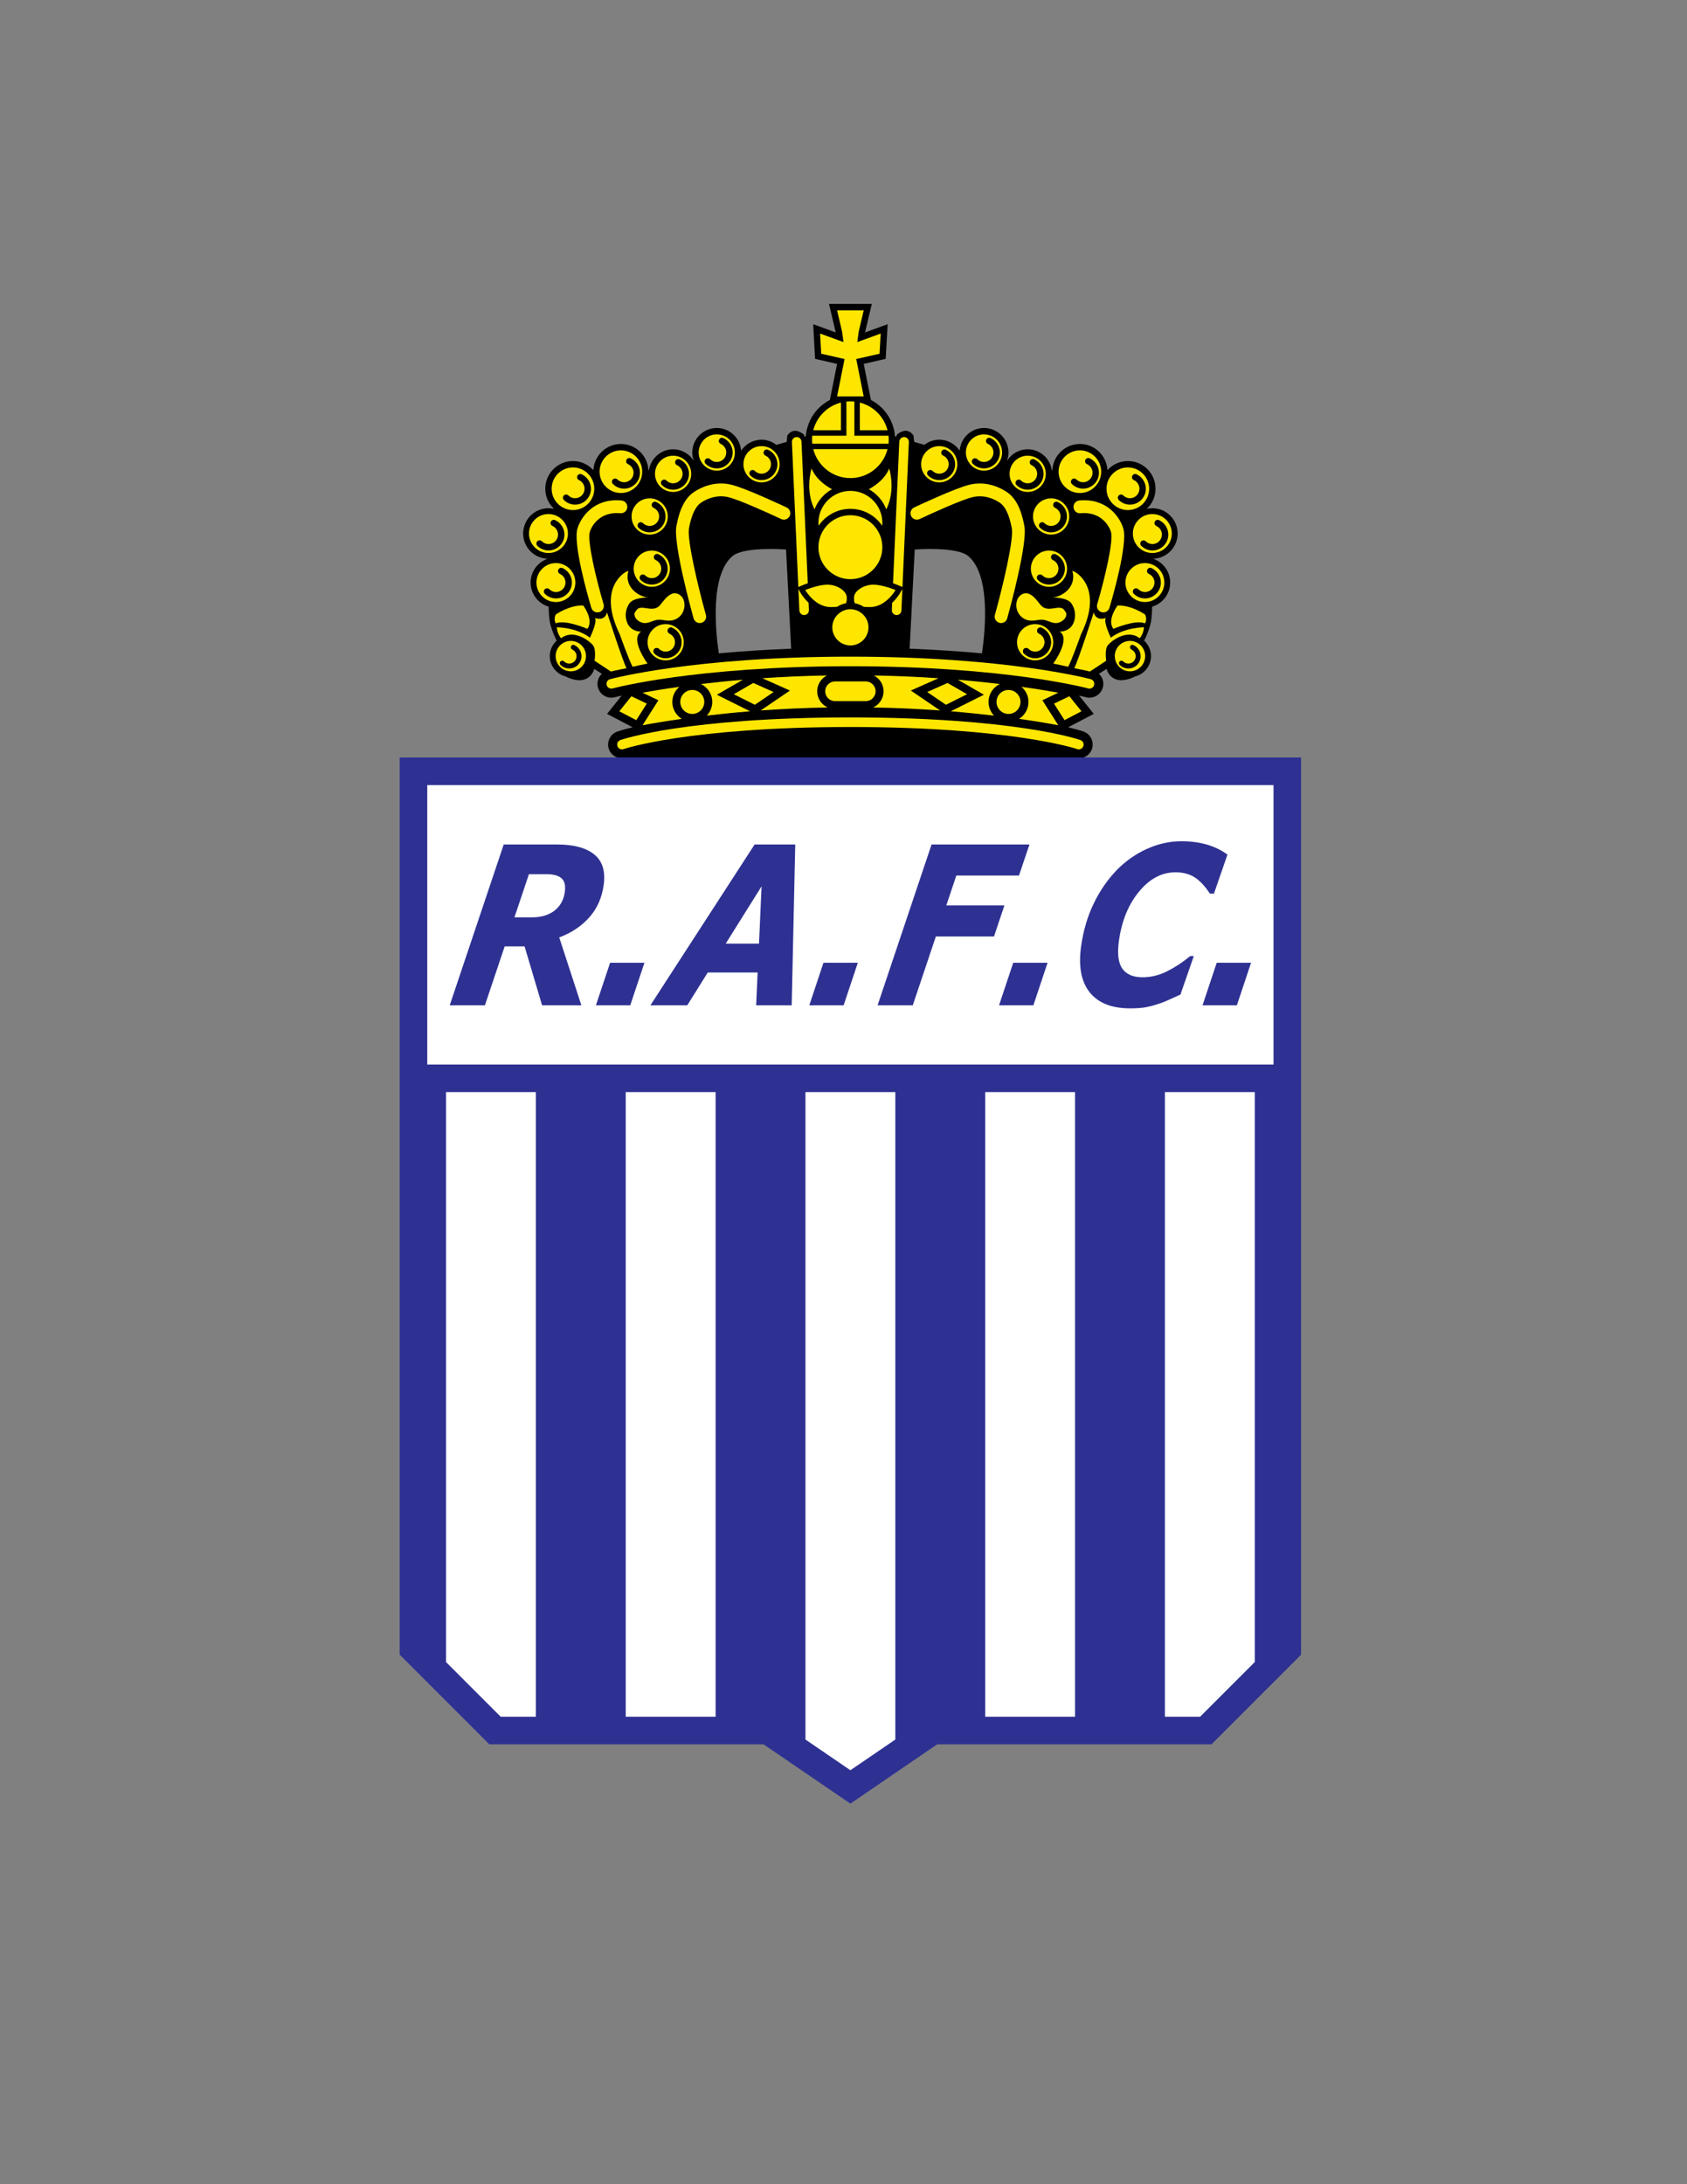 <?xml version="1.0" encoding="iso-8859-1"?>
<!-- Generator: Adobe Illustrator 24.0.1, SVG Export Plug-In . SVG Version: 6.00 Build 0)  -->
<svg version="1.1" id="Layer_1" xmlns="http://www.w3.org/2000/svg" xmlns:xlink="http://www.w3.org/1999/xlink" x="0px" y="0px"
	 viewBox="0 0 612 792" style="enable-background:new 0 0 612 792;" xml:space="preserve">
<rect x="0" y="0" width="612" height="792" fill="#808080" stroke="none"/>
<path d="M396.117,271.638c0.908-2.614-0.478-5.481-3.087-6.396c-0.25-0.086-2.037-0.69-5.539-1.53l9.295-4.852l-5.313-6.641
	c1.552,0.351,2.379,0.57,2.426,0.582c2.67,0.735,5.441-0.837,6.179-3.509c0.512-1.85-0.104-3.738-1.409-4.973l2.749-1.774
	c0,0,1.548,6.569,9.664,3.089c0.255-0.108,0.46-0.234,0.691-0.351c3.313-0.833,5.781-3.81,5.781-7.378
	c0-2.231-0.979-4.22-2.513-5.617c0.658-1.168,1.436-2.914,2.224-5.591c0.416-1.417,0.636-3.821,0.722-6.718
	c3.765-1.146,6.528-4.611,6.528-8.745c0-4.003-2.587-7.377-6.165-8.628c4.915-0.168,8.867-4.194,8.867-9.152
	c0-5.061-4.117-9.178-9.178-9.178c-0.695,0-1.368,0.094-2.023,0.243c1.949-1.835,3.18-4.417,3.18-7.299
	c0-5.54-4.506-10.049-10.048-10.049c-2.938,0-5.563,1.291-7.402,3.308c-0.295-5.279-4.641-9.493-9.991-9.493
	c-5.358,0-9.711,4.226-9.992,9.516l-0.193-0.036c-0.652-4.262-4.31-7.546-8.752-7.546c-3.192,0-5.977,1.71-7.543,4.247
	c0.36-0.966,0.583-1.999,0.583-3.087c0-4.901-3.988-8.89-8.891-8.89c-4.679,0-8.488,3.651-8.821,8.246
	c-1.596-2.4-4.317-3.997-7.411-3.997c-2.033,0-3.889,0.716-5.387,1.869l-3.712-1.073l-0.245-2.283c0,0-0.846-1.501-2.479-1.728
	c-1.63-0.23-3.44,1.255-3.44,1.255s-0.181,0.385-0.399,0.856l-0.398-0.114c-0.43-5.745-3.855-10.663-8.724-13.191
	c-0.597-2.98-2.307-11.543-2.617-13.088c1.653-0.375,7.97-1.812,7.97-1.812l0.701-12.564c0,0-5.97,2.17-8.19,2.977
	c0.076-0.315,2.453-10.346,2.453-10.346H308.5h-7.765c0,0,2.377,10.032,2.452,10.346c-2.218-0.807-8.189-2.977-8.189-2.977
	l0.701,12.564c0,0,6.317,1.437,7.971,1.812c-0.311,1.545-2.021,10.108-2.617,13.088c-4.87,2.528-8.295,7.446-8.725,13.191
	l-0.397,0.114c-0.222-0.471-0.401-0.856-0.401-0.856s-1.81-1.485-3.441-1.255c-1.631,0.227-2.479,1.728-2.479,1.728l-0.242,2.283
	l-3.713,1.073c-1.497-1.154-3.353-1.869-5.387-1.869c-3.094,0-5.815,1.597-7.41,3.997c-0.334-4.595-4.145-8.246-8.823-8.246
	c-4.902,0-8.891,3.989-8.891,8.89c0,1.089,0.225,2.122,0.585,3.087c-1.566-2.537-4.35-4.247-7.544-4.247
	c-4.441,0-8.099,3.284-8.753,7.546l-0.192,0.036c-0.28-5.29-4.635-9.516-9.993-9.516c-5.351,0-9.696,4.214-9.992,9.493
	c-1.839-2.017-4.463-3.308-7.401-3.308c-5.541,0-10.047,4.508-10.047,10.049c0,2.882,1.232,5.464,3.18,7.299
	c-0.655-0.149-1.329-0.243-2.024-0.243c-5.062,0-9.179,4.117-9.179,9.178c0,4.958,3.955,8.984,8.87,9.152
	c-3.578,1.251-6.166,4.625-6.166,8.628c0,4.133,2.764,7.598,6.528,8.745c0.087,2.896,0.304,5.301,0.722,6.718
	c0.787,2.676,1.564,4.422,2.224,5.591c-1.533,1.396-2.513,3.386-2.513,5.617c0,3.568,2.47,6.546,5.782,7.378
	c0.23,0.117,0.434,0.243,0.688,0.351c8.118,3.48,9.665-3.089,9.665-3.089l2.749,1.774c-1.305,1.235-1.921,3.123-1.409,4.973
	c0.738,2.672,3.509,4.244,6.179,3.509c0.047-0.012,0.874-0.231,2.426-0.582l-5.313,6.641l9.296,4.852
	c-3.503,0.84-5.29,1.444-5.539,1.53c-2.61,0.915-3.997,3.782-3.088,6.396c0.513,1.464,1.643,2.52,2.989,3.029h169.254
	C394.473,274.158,395.605,273.103,396.117,271.638z M273.106,235.941c-0.005,0-0.01,0-0.016,0.002
	c-4.362,0.284-8.459,0.61-12.294,0.967c-0.008,0-0.016,0-0.023,0.001c-1.091-7.318-3.396-28.42,5.058-35.339
	c4.251-3.481,19.325-2.319,19.325-2.319l1.854,35.968C282.113,235.41,277.48,235.655,273.106,235.941z M356.227,236.912
	c-0.008-0.001-0.014-0.001-0.021-0.001c-3.837-0.357-7.934-0.684-12.296-0.967c-0.005-0.002-0.009-0.002-0.015-0.002
	c-4.374-0.287-9.008-0.532-13.906-0.719l1.855-35.968c0,0,15.073-1.162,19.326,2.319
	C359.624,208.492,357.318,229.594,356.227,236.912z"/>
<path style="fill:#FFE600;" d="M409.147,169.492c4.263,0,7.73,3.467,7.73,7.729c0,4.261-3.468,7.733-7.73,7.733
	c-4.262,0-7.73-3.471-7.73-7.733C401.417,172.959,404.886,169.492,409.147,169.492z"/>
<path style="fill:#FFE600;" d="M403.061,192.962c-0.856-2.859-4.156-7.519-11.089-6.861c-1.273,0.123-2.405-0.813-2.525-2.087
	c-0.123-1.274,0.813-2.407,2.086-2.531c9.921-0.943,14.709,5.934,15.973,10.147c1.691,5.642-3.888,24.958-5.025,28.773
	c-0.366,1.225-1.655,1.926-2.884,1.559c-1.229-0.364-1.926-1.655-1.561-2.882C400.696,210.142,404.014,196.132,403.061,192.962z"/>
<path style="fill:#FFE600;" d="M379.389,224.934c-1.881-0.549-3.295,0.121-5.123,0.121c-3.93,0-6.462-3.772-5.292-7.44
	c0.545-1.715,2.465-2.998,4.228-2.316c1.886,0.734,3.029,2.533,4.273,4.028c1.498,1.795,3.284,1.478,5.395,1.166
	c0.929-0.139,1.695-0.263,2.605,0.139c0.544,0.241,1.353,1.716,1.353,1.716c0.219,1.503-0.987,2.724-2.413,3.311
	C382.568,226.417,381.102,225.438,379.389,224.934z"/>
<path style="fill:#FFE600;" d="M382.09,232.881c0,3.624-2.946,6.57-6.569,6.57c-3.623,0-6.57-2.946-6.57-6.57
	c0-3.621,2.947-6.571,6.57-6.571C379.144,226.31,382.09,229.26,382.09,232.881z"/>
<path style="fill:#FFE600;" d="M373.977,206.211c0-3.621,2.945-6.57,6.57-6.57c3.622,0,6.569,2.949,6.569,6.57
	c0,3.623-2.947,6.569-6.569,6.569C376.922,212.78,373.977,209.834,373.977,206.211z"/>
<path style="fill:#FFE600;" d="M384.413,229.017c0,0,3.669,0.217,5.075-3.25c1.018-2.517,0.448-5.084-0.768-6.91
	c-1.605-2.402-7.207-2.211-7.207-2.211c3.477,0,9.275-3.67,7.493-9.64l0.864,0.331c0,0,10.749,5.377,2.304,22.653
	c0,0-3.511,9.847-4.671,11.782c0,0-3.477-0.776-5.411-1.161C382.093,240.612,388.665,231.721,384.413,229.017z"/>
<path style="fill:#FFE600;" d="M391.754,163.306c4.263,0,7.728,3.47,7.728,7.732c0,4.262-3.465,7.731-7.728,7.731
	c-4.261,0-7.728-3.468-7.728-7.731C384.025,166.776,387.493,163.306,391.754,163.306z"/>
<path style="fill:#FFE600;" d="M387.888,187.272c0,3.622-2.945,6.57-6.568,6.57c-3.623,0-6.572-2.948-6.572-6.57
	c0-3.622,2.949-6.568,6.572-6.568C384.942,180.704,387.888,183.65,387.888,187.272z"/>
<path style="fill:#FFE600;" d="M372.816,165.241c3.625,0,6.572,2.949,6.572,6.569c0,3.625-2.947,6.572-6.572,6.572
	c-3.624,0-6.569-2.947-6.569-6.572C366.247,168.191,369.192,165.241,372.816,165.241z"/>
<path style="fill:#FFE600;" d="M356.966,157.512c3.626,0,6.57,2.945,6.57,6.57c0,3.619-2.944,6.57-6.57,6.57
	c-3.621,0-6.567-2.95-6.567-6.57C350.398,160.457,353.345,157.512,356.966,157.512z"/>
<path style="fill:#FFE600;" d="M340.733,161.762c3.625,0,6.57,2.947,6.57,6.571c0,3.624-2.945,6.569-6.57,6.569
	c-3.622,0-6.569-2.945-6.569-6.569C334.164,164.71,337.111,161.762,340.733,161.762z"/>
<path style="fill:#FFE600;" d="M331.625,184.016c0.609-0.288,14.972-7.077,20.185-8.281c6.094-1.406,11.014,1.057,13.401,2.65
	c3.195,2.126,5.229,6.045,6.405,12.325c1.226,6.524-5.462,30.775-6.229,33.52c-0.346,1.234-1.623,1.954-2.861,1.607
	c-1.229-0.345-1.951-1.624-1.605-2.855c2.783-9.964,6.91-27.3,6.141-31.417c-0.921-4.902-2.367-7.95-4.421-9.32
	c-1.771-1.179-5.392-3.003-9.789-1.987c-3.921,0.903-15.217,6.045-19.241,7.952c-1.159,0.547-2.539,0.053-3.087-1.104
	C329.973,185.947,330.468,184.566,331.625,184.016z"/>
<path style="fill:#FFE600;" d="M326.241,160.14c0.04-0.959,0.853-1.704,1.815-1.662c0.961,0.042,1.704,0.856,1.657,1.815
	l-2.323,52.555l-1.743-0.726c-0.072-0.03-0.717-0.295-1.68-0.626L326.241,160.14z"/>
<path style="fill:#FFE600;" d="M293.464,221.208c0.043,0.961-0.7,1.774-1.66,1.816c-0.959,0.039-1.771-0.702-1.813-1.662
	l-0.346-7.784l0.751,1.332c0.083,0.145,1.102,1.921,2.952,3.672L293.464,221.208z"/>
<path style="fill:#FFE600;" d="M296.906,189.591c0-6.392,5.201-11.593,11.594-11.595c6.395,0.002,11.595,5.203,11.595,11.595
	c0,0.359-0.023,0.714-0.054,1.065c-2.501-3.708-6.741-6.151-11.541-6.151c-4.798,0-9.037,2.442-11.539,6.151
	C296.93,190.305,296.906,189.95,296.906,189.591z"/>
<path style="fill:#FFE600;" d="M295.03,162.865h13.47h13.472c-1.532,6.02-6.981,10.493-13.472,10.493
	C302.013,173.357,296.564,168.884,295.03,162.865z"/>
<path style="fill:#FFE600;" d="M315.067,227.471c0,3.623-2.943,6.565-6.567,6.568c-3.622-0.002-6.566-2.945-6.566-6.568
	c0-2.432,1.343-4.534,3.311-5.671c0.647-0.373,1.353-0.649,2.114-0.785c0.372-0.066,0.75-0.115,1.141-0.115s0.77,0.049,1.142,0.115
	c0.763,0.136,1.469,0.412,2.115,0.785C313.726,222.937,315.067,225.039,315.067,227.471z"/>
<path style="fill:#FFE600;" d="M296.961,197.357c0.107-1.177,0.392-2.303,0.823-3.352c1.74-4.209,5.887-7.18,10.716-7.181
	c4.831,0.001,8.977,2.973,10.717,7.181c0.434,1.049,0.716,2.175,0.824,3.352c0.03,0.35,0.054,0.704,0.054,1.063
	c0,6.393-5.2,11.594-11.595,11.595c-6.393-0.001-11.594-5.202-11.594-11.595C296.906,198.061,296.93,197.707,296.961,197.357z"/>
<path style="fill:#FFE600;" d="M313.35,220.04c-0.969-0.634-2.063-1.079-3.241-1.297c-0.294-0.54-0.296-1.239-0.296-2.097
	c0-2.318,3.478-4.638,6.957-4.638c2.483,0,5.551,0.983,7.107,1.548c0.623,0.226,1.012,0.385,1.012,0.385s-0.386,0.676-1.1,1.575
	c-1.451,1.832-4.29,4.607-8.18,4.607C314.722,220.124,313.986,220.094,313.35,220.04z"/>
<path style="fill:#FFE600;" d="M300.231,212.008c3.48,0,6.958,2.319,6.958,4.638c0,0.858-0.002,1.557-0.296,2.097
	c-1.179,0.218-2.275,0.663-3.241,1.297c-0.637,0.054-1.373,0.084-2.26,0.084c-3.889,0-6.728-2.775-8.181-4.607
	c-0.713-0.899-1.098-1.575-1.098-1.575s0.389-0.16,1.011-0.385C294.682,212.991,297.747,212.008,300.231,212.008z"/>
<path style="fill:#FFE600;" d="M323.654,218.583c1.849-1.751,2.869-3.527,2.952-3.672l0.75-1.332l-0.346,7.784
	c-0.039,0.959-0.853,1.701-1.813,1.662c-0.961-0.042-1.704-0.855-1.661-1.816L323.654,218.583z"/>
<path style="fill:#FFE600;" d="M321.516,184.716L321.516,184.716c-0.293-0.777-0.652-1.522-1.073-2.228
	c-0.003-0.006-0.009-0.013-0.014-0.02c-0.415-0.698-0.891-1.356-1.419-1.968c-0.014-0.015-0.028-0.029-0.04-0.044
	c-0.528-0.607-1.107-1.17-1.733-1.679c-0.004-0.002-0.005-0.004-0.007-0.006c-0.635-0.515-1.317-0.975-2.037-1.372
	c2.963-1.655,6.007-4.09,7.375-7.519C322.567,169.879,325.094,177.522,321.516,184.716z"/>
<path style="fill:#FFE600;" d="M321.972,156.021c-1.659,0-7.651,0-10.05,0c0-2.397,0-8.391,0-10.048
	C316.847,147.222,320.719,151.098,321.972,156.021z"/>
<path style="fill:#FFE600;" d="M313.808,120.441c0,0-0.006,0.059-0.014,0.113C313.794,120.543,313.808,120.441,313.808,120.441z"/>
<path style="fill:#FFE600;" d="M303.207,120.554c-0.008-0.054-0.013-0.113-0.013-0.113S303.207,120.543,303.207,120.554z"/>
<path style="fill:#FFE600;" d="M297.92,128.26c-0.066-1.172-0.291-5.183-0.411-7.309c2.127,0.773,8.484,3.087,8.484,3.087
	l-0.488-3.711c-0.018-0.123-1.231-5.245-1.838-7.808c0.974,0,2.942,0,4.833,0c1.893,0,3.86,0,4.835,0
	c-0.607,2.563-1.82,7.685-1.839,7.808l-0.487,3.711c0,0,6.356-2.314,8.483-3.087c-0.119,2.126-0.343,6.137-0.41,7.309
	c-1.366,0.311-8.467,1.926-8.467,1.926s2.264,11.318,2.712,13.566c-0.972,0-2.897,0-4.827,0c-1.927,0-3.855,0-4.825,0
	c0.449-2.248,2.712-13.566,2.712-13.566S299.287,128.571,297.92,128.26z"/>
<path style="fill:#FFE600;" d="M305.08,145.973c0,1.657,0,7.651,0,10.048c-2.399,0-8.39,0-10.05,0
	C296.283,151.098,300.156,147.222,305.08,145.973z"/>
<path style="fill:#FFE600;" d="M294.665,157.995h12.389v-12.392c0.478-0.046,0.959-0.072,1.446-0.072
	c0.488,0,0.97,0.026,1.447,0.072v12.392h12.39c0.05,0.475,0.077,0.96,0.077,1.447c0,0.49-0.027,0.973-0.077,1.45H308.5h-13.835
	c-0.05-0.477-0.077-0.96-0.077-1.45C294.588,158.955,294.615,158.469,294.665,157.995z"/>
<path style="fill:#FFE600;" d="M294.434,169.879c1.37,3.429,4.414,5.864,7.377,7.519c-0.722,0.397-1.402,0.857-2.037,1.372
	c-0.003,0.002-0.006,0.004-0.008,0.006c-0.626,0.508-1.204,1.072-1.734,1.679c-0.012,0.015-0.026,0.03-0.039,0.044
	c-0.528,0.612-1.004,1.27-1.421,1.968c-0.004,0.007-0.008,0.014-0.013,0.02c-0.42,0.706-0.779,1.451-1.072,2.229v-0.001
	C291.908,177.522,294.434,169.879,294.434,169.879z"/>
<path style="fill:#FFE600;" d="M288.946,158.478c0.961-0.042,1.774,0.703,1.814,1.662l2.273,51.356
	c-0.962,0.33-1.606,0.596-1.678,0.626l-1.743,0.726l-2.326-52.555C287.242,159.334,287.985,158.52,288.946,158.478z"/>
<path style="fill:#FFE600;" d="M276.269,161.762c3.622,0,6.569,2.947,6.569,6.571c0,3.624-2.947,6.569-6.569,6.569
	c-3.625,0-6.571-2.945-6.571-6.569C269.697,164.71,272.644,161.762,276.269,161.762z"/>
<path style="fill:#FFE600;" d="M260.035,157.512c3.622,0,6.568,2.945,6.568,6.57c0,3.619-2.946,6.57-6.568,6.57
	c-3.626,0-6.571-2.95-6.571-6.57C253.464,160.457,256.409,157.512,260.035,157.512z"/>
<path style="fill:#FFE600;" d="M251.79,178.385c2.39-1.593,7.31-4.056,13.402-2.65c5.212,1.204,19.576,7.993,20.184,8.281
	c1.159,0.55,1.652,1.931,1.104,3.089c-0.549,1.157-1.931,1.651-3.088,1.104c-4.024-1.906-15.321-7.048-19.242-7.952
	c-4.396-1.016-8.018,0.808-9.787,1.987c-2.054,1.371-3.501,4.418-4.422,9.32c-0.77,4.117,3.358,21.453,6.142,31.417
	c0.344,1.232-0.377,2.511-1.608,2.855c-1.235,0.347-2.515-0.374-2.858-1.607c-0.769-2.745-7.456-26.996-6.231-33.52
	C246.561,184.43,248.597,180.512,251.79,178.385z"/>
<path style="fill:#FFE600;" d="M242.734,225.055c-1.826,0-3.242-0.67-5.121-0.121c-1.715,0.504-3.182,1.483-5.024,0.726
	c-1.427-0.588-2.633-1.808-2.413-3.311c0,0,0.81-1.476,1.352-1.716c0.91-0.402,1.676-0.278,2.606-0.139
	c2.108,0.312,3.896,0.629,5.394-1.166c1.245-1.495,2.388-3.294,4.272-4.028c1.764-0.682,3.683,0.601,4.23,2.316
	C249.198,221.282,246.666,225.055,242.734,225.055z"/>
<path style="fill:#FFE600;" d="M248.051,232.881c0,3.624-2.946,6.57-6.571,6.57c-3.622,0-6.567-2.946-6.567-6.57
	c0-3.621,2.945-6.571,6.567-6.571C245.104,226.31,248.051,229.26,248.051,232.881z"/>
<path style="fill:#FFE600;" d="M218.965,219.079c0.366,1.227-0.333,2.518-1.56,2.882c-1.229,0.368-2.518-0.334-2.885-1.559
	c-1.137-3.815-6.716-23.132-5.024-28.773c1.264-4.213,6.053-11.09,15.971-10.147c1.275,0.123,2.211,1.256,2.088,2.531
	c-0.12,1.274-1.252,2.211-2.526,2.087c-6.932-0.658-10.231,4.003-11.088,6.861C212.986,196.132,216.307,210.142,218.965,219.079z"/>
<path style="fill:#FFE600;" d="M227.13,207.338l0.865-0.331c-1.783,5.97,4.015,9.64,7.493,9.64c0,0-5.603-0.191-7.206,2.211
	c-1.218,1.826-1.787,4.393-0.768,6.91c1.404,3.467,5.074,3.25,5.074,3.25c-4.252,2.704,2.32,11.595,2.32,11.595
	c-1.936,0.385-5.411,1.161-5.411,1.161c-1.16-1.935-4.671-11.782-4.671-11.782C216.382,212.715,227.13,207.338,227.13,207.338z"/>
<path style="fill:#FFE600;" d="M229.886,206.211c0-3.621,2.946-6.57,6.568-6.57c3.626,0,6.571,2.949,6.571,6.57
	c0,3.623-2.945,6.569-6.571,6.569C232.832,212.78,229.886,209.834,229.886,206.211z"/>
<path style="fill:#FFE600;" d="M244.186,165.241c3.623,0,6.568,2.949,6.568,6.569c0,3.625-2.945,6.572-6.568,6.572
	c-3.625,0-6.572-2.947-6.572-6.572C237.613,168.191,240.561,165.241,244.186,165.241z"/>
<path style="fill:#FFE600;" d="M235.684,180.704c3.621,0,6.57,2.946,6.57,6.568c0,3.622-2.949,6.57-6.57,6.57
	c-3.625,0-6.569-2.948-6.569-6.57C229.114,183.65,232.059,180.704,235.684,180.704z"/>
<path style="fill:#FFE600;" d="M225.247,163.306c4.261,0,7.731,3.47,7.731,7.732c0,4.262-3.471,7.731-7.731,7.731
	c-4.262,0-7.729-3.468-7.729-7.731C217.519,166.776,220.985,163.306,225.247,163.306z"/>
<path style="fill:#FFE600;" d="M200.124,177.222c0-4.263,3.467-7.729,7.73-7.729c4.263,0,7.73,3.467,7.73,7.729
	c0,4.261-3.468,7.733-7.73,7.733C203.591,184.954,200.124,181.483,200.124,177.222z"/>
<path style="fill:#FFE600;" d="M191.903,193.456c0-3.893,3.166-7.06,7.059-7.06c3.894,0,7.063,3.167,7.063,7.06
	c0,3.894-3.169,7.065-7.063,7.065C195.069,200.521,191.903,197.35,191.903,193.456z"/>
<path style="fill:#FFE600;" d="M194.607,211.236c0-3.894,3.165-7.062,7.059-7.062c3.895,0,7.063,3.167,7.063,7.062
	c0,3.894-3.168,7.065-7.063,7.065C197.772,218.301,194.607,215.13,194.607,211.236z"/>
<path style="fill:#FFE600;" d="M201.646,226.034c0,0-0.995-1.491,0-3.231c0,0,4.971-3.479,9.941-3.229c0,0,3.975,5.219,1.489,8.45
	C213.077,228.023,205.126,224.542,201.646,226.034z"/>
<path style="fill:#FFE600;" d="M207.079,243.418c-3.039,0-5.509-2.473-5.509-5.513c0-3.037,2.47-5.509,5.509-5.509
	c3.039,0,5.51,2.472,5.51,5.509C212.589,240.946,210.118,243.418,207.079,243.418z"/>
<path style="fill:#FFE600;" d="M215.694,239.591c0,0,0.674-4.111-0.606-5.663c-1.283-1.552-7.015-6.003-11.533-2.498
	c0,0-1.418-1.548-1.553-3.976c0,0,7.152,0,12.004,3.775c0,0,2.831-5.732,1.822-7.148c0,0,3.508,1.417,4.385-2.021
	c0,0,5.73,17.8,7.081,20.228c0,0-4.854,0.944-5.666,1.214C221.628,243.502,216.032,239.794,215.694,239.591z"/>
<path style="fill:#FFE600;" d="M388.238,260.052c-0.01,0.005-0.019,0.01-0.03,0.015c-0.793,0.415-1.516,0.792-2.033,1.062
	c-0.873-1.375-2.775-4.365-3.815-5.998c1.668-0.795,4.35-2.072,5.6-2.666c0.35,0.437,0.898,1.123,1.511,1.89
	c0.017,0.021,0.036,0.042,0.051,0.063c0.946,1.184,2.038,2.547,2.802,3.503C391.2,258.507,389.612,259.334,388.238,260.052z"/>
<path style="fill:#FFE600;" d="M378.155,253.922l5.76,9.051c-3.008-0.566-7.872-1.414-14.234-2.314
	c2.048-1.282,3.426-3.541,3.426-6.134c0-2.201-1.008-4.153-2.564-5.482c5.599,0.782,10.122,1.537,13.389,2.128L378.155,253.922z"/>
<path style="fill:#FFE600;" d="M365.858,258.875c-2.397,0-4.348-1.951-4.348-4.35c0-2.395,1.951-4.347,4.348-4.347
	c2.398,0,4.35,1.952,4.35,4.347C370.208,256.925,368.257,258.875,365.858,258.875z"/>
<path style="fill:#FFE600;" d="M358.611,254.525c0,1.922,0.766,3.661,1.988,4.96c-4.728-0.56-9.983-1.099-15.684-1.565l12.018-6.008
	l-9.42-5.436c5.523,0.467,10.608,1,15.201,1.55C360.296,249.203,358.611,251.661,358.611,254.525z"/>
<path style="fill:#FFE600;" d="M343.166,255.555c-0.919-0.623-4.447-3.023-6.806-4.626c2.599-1.156,6.489-2.886,7.381-3.282
	c0.843,0.487,4.552,2.627,7.076,4.083C348.169,253.054,344.163,255.056,343.166,255.555z"/>
<path style="fill:#FFE600;" d="M330.42,250.396l10.629,7.225c-7.466-0.542-15.612-0.943-24.281-1.093
	c2.22-1.028,3.772-3.262,3.772-5.865c0-2.504-1.444-4.656-3.529-5.731c8.35,0.142,16.204,0.506,23.441,1.005L330.42,250.396z"/>
<path style="fill:#FFE600;" d="M314.067,247.088c1.971,0,3.576,1.604,3.576,3.575c0,1.971-1.605,3.576-3.576,3.576H308.5h-5.565
	c-1.972,0-3.576-1.605-3.576-3.576c0-1.971,1.604-3.575,3.576-3.575h5.565H314.067z"/>
<path style="fill:#FFE600;" d="M296.461,250.663c0,2.603,1.553,4.837,3.773,5.865c-8.669,0.149-16.816,0.551-24.281,1.093
	l10.627-7.225l-10.032-4.46c7.239-0.499,15.093-0.863,23.442-1.005C297.906,246.006,296.461,248.159,296.461,250.663z"/>
<path style="fill:#FFE600;" d="M280.641,250.928c-2.356,1.603-5.886,4.003-6.804,4.626c-0.999-0.499-5.003-2.501-7.652-3.825
	c2.523-1.456,6.233-3.596,7.076-4.083C274.152,248.042,278.042,249.772,280.641,250.928z"/>
<path style="fill:#FFE600;" d="M260.068,251.913l12.018,6.008c-5.701,0.466-10.956,1.004-15.685,1.565
	c1.225-1.299,1.988-3.038,1.988-4.96c0-2.864-1.684-5.322-4.104-6.498c4.593-0.55,9.678-1.083,15.203-1.55L260.068,251.913z"/>
<path style="fill:#FFE600;" d="M251.144,250.178c2.396,0,4.347,1.952,4.347,4.347c0,2.4-1.95,4.35-4.347,4.35
	c-2.4,0-4.351-1.951-4.351-4.35C246.793,252.13,248.744,250.178,251.144,250.178z"/>
<path style="fill:#FFE600;" d="M243.895,254.525c0,2.593,1.378,4.852,3.428,6.134c-6.366,0.9-11.227,1.748-14.234,2.314l5.76-9.051
	l-5.775-2.75c3.266-0.591,7.787-1.346,13.388-2.128C244.903,250.372,243.895,252.325,243.895,254.525z"/>
<path style="fill:#FFE600;" d="M228.763,260.052c-1.374-0.718-2.962-1.545-4.084-2.131c0.766-0.956,1.855-2.319,2.802-3.503
	c0.017-0.021,0.034-0.042,0.053-0.063c0.612-0.767,1.16-1.453,1.51-1.89c1.249,0.594,3.931,1.871,5.601,2.666
	c-1.041,1.633-2.943,4.624-3.817,5.998c-0.517-0.27-1.239-0.647-2.034-1.062C228.782,260.061,228.773,260.057,228.763,260.052z"/>
<path style="fill:#FFE600;" d="M391.945,268.346c0.904,0.315,1.383,1.309,1.064,2.213c-0.314,0.906-1.306,1.387-2.213,1.07
	c-0.229-0.081-23.585-7.961-82.296-8.017c-58.709,0.056-82.064,7.936-82.295,8.017c-0.906,0.317-1.899-0.164-2.213-1.07
	c-0.317-0.905,0.159-1.898,1.064-2.213c0.956-0.335,24.009-8.158,83.444-8.212C367.938,260.188,390.991,268.011,391.945,268.346z"/>
<path style="fill:#FFE600;" d="M396.91,248.42c-0.258,0.923-1.214,1.466-2.139,1.213c-0.294-0.081-29.796-8.033-86.271-8.055
	c-56.474,0.021-85.978,7.974-86.269,8.055c-0.927,0.253-1.882-0.29-2.139-1.213c-0.256-0.927,0.288-1.886,1.212-2.141
	c0.296-0.081,30.188-8.157,87.195-8.18c57.01,0.022,86.901,8.099,87.196,8.18C396.621,246.534,397.164,247.493,396.91,248.42z"/>
<path style="fill:#FFE600;" d="M401.915,233.928c-1.282,1.551-0.608,5.663-0.608,5.663c-0.337,0.204-5.934,3.912-5.934,3.912
	c-0.81-0.27-5.666-1.214-5.666-1.214c1.352-2.428,7.082-20.228,7.082-20.228c0.876,3.438,4.384,2.021,4.384,2.021
	c-1.01,1.416,1.822,7.148,1.822,7.148c4.853-3.775,12.003-3.775,12.003-3.775c-0.134,2.428-1.552,3.976-1.552,3.976
	C408.93,227.925,403.197,232.376,401.915,233.928z"/>
<path style="fill:#FFE600;" d="M415.432,237.906c0,3.04-2.471,5.513-5.508,5.513c-3.041,0-5.512-2.473-5.512-5.513
	c0-3.037,2.471-5.509,5.512-5.509C412.961,232.397,415.432,234.869,415.432,237.906z"/>
<path style="fill:#FFE600;" d="M415.356,226.034c-3.478-1.491-11.433,1.99-11.433,1.99c-2.484-3.231,1.489-8.45,1.489-8.45
	c4.972-0.249,9.943,3.229,9.943,3.229C416.351,224.542,415.356,226.034,415.356,226.034z"/>
<path style="fill:#FFE600;" d="M422.395,211.236c0,3.894-3.167,7.065-7.059,7.065c-3.895,0-7.061-3.171-7.061-7.065
	c0-3.894,3.167-7.062,7.061-7.062C419.227,204.174,422.395,207.342,422.395,211.236z"/>
<path style="fill:#FFE600;" d="M418.039,200.521c-3.893,0-7.063-3.171-7.063-7.065c0-3.893,3.17-7.06,7.063-7.06
	c3.893,0,7.06,3.167,7.06,7.06C425.099,197.35,421.933,200.521,418.039,200.521z"/>
<path d="M276.269,174.09c3.174,0,5.757-2.583,5.757-5.756c0-2.256-1.33-4.315-3.389-5.247c-0.583-0.264-1.271-0.005-1.533,0.578
	c-0.265,0.583-0.007,1.272,0.577,1.535c1.23,0.557,2.025,1.787,2.025,3.134c0,1.896-1.541,3.437-3.438,3.437
	c-0.916,0-1.778-0.357-2.429-1.008c-0.453-0.452-1.188-0.452-1.641,0.001c-0.451,0.454-0.451,1.188,0.001,1.639
	C273.289,173.492,274.733,174.09,276.269,174.09z"/>
<path d="M244.189,177.57c3.174,0,5.758-2.583,5.758-5.757c0-2.254-1.331-4.314-3.389-5.246c-0.584-0.264-1.271-0.005-1.535,0.578
	c-0.264,0.583-0.005,1.271,0.578,1.535c1.231,0.556,2.026,1.787,2.026,3.133c0,1.896-1.542,3.438-3.438,3.438
	c-0.916,0-1.778-0.358-2.429-1.008c-0.453-0.453-1.188-0.453-1.64,0.002c-0.452,0.453-0.452,1.186,0.001,1.639
	C241.21,176.97,242.655,177.57,244.189,177.57z"/>
<path d="M260.035,169.839c3.174,0,5.757-2.584,5.757-5.757c0-2.255-1.33-4.314-3.387-5.247c-0.583-0.264-1.269-0.006-1.534,0.577
	c-0.265,0.584-0.006,1.269,0.577,1.535c1.23,0.557,2.023,1.788,2.023,3.134c0,1.895-1.54,3.437-3.436,3.437
	c-0.915,0-1.778-0.357-2.432-1.008c-0.453-0.453-1.188-0.45-1.64,0.003c-0.452,0.455-0.45,1.188,0.003,1.639
	C257.056,169.24,258.502,169.839,260.035,169.839z"/>
<path d="M235.684,193.029c3.173,0,5.758-2.583,5.758-5.757c0-2.256-1.331-4.314-3.388-5.244c-0.585-0.264-1.27-0.004-1.534,0.579
	c-0.265,0.584-0.006,1.268,0.578,1.533c1.229,0.557,2.022,1.785,2.022,3.132c0,1.896-1.54,3.438-3.436,3.438
	c-0.917,0-1.778-0.357-2.428-1.007c-0.452-0.454-1.187-0.454-1.641-0.001c-0.453,0.452-0.453,1.186,0,1.639
	C232.702,192.43,234.146,193.029,235.684,193.029z"/>
<path d="M241.482,238.638c3.173,0,5.757-2.583,5.757-5.757c0-2.257-1.33-4.315-3.388-5.245c-0.584-0.265-1.269-0.005-1.533,0.579
	c-0.266,0.584-0.005,1.268,0.579,1.534c1.228,0.557,2.021,1.785,2.021,3.132c0,1.896-1.541,3.437-3.437,3.437
	c-0.917,0-1.779-0.358-2.429-1.007c-0.452-0.453-1.186-0.453-1.64-0.001c-0.452,0.453-0.452,1.188-0.001,1.641
	C238.5,238.038,239.946,238.638,241.482,238.638z"/>
<path d="M241.482,238.638c3.173,0,5.757-2.583,5.757-5.757c0-2.257-1.33-4.315-3.388-5.245c-0.584-0.265-1.269-0.005-1.533,0.579
	c-0.266,0.584-0.005,1.268,0.579,1.534c1.228,0.557,2.021,1.785,2.021,3.132c0,1.896-1.541,3.437-3.437,3.437
	c-0.917,0-1.779-0.358-2.429-1.007c-0.452-0.453-1.186-0.453-1.64-0.001c-0.452,0.453-0.452,1.188-0.001,1.641
	C238.5,238.038,239.946,238.638,241.482,238.638z"/>
<path d="M236.454,211.966c3.176,0,5.758-2.583,5.758-5.757c0-2.256-1.33-4.314-3.388-5.244c-0.584-0.265-1.268-0.004-1.533,0.579
	c-0.265,0.585-0.005,1.268,0.579,1.534c1.23,0.557,2.023,1.785,2.023,3.132c0,1.896-1.541,3.438-3.438,3.438
	c-0.916,0-1.777-0.357-2.426-1.007c-0.453-0.455-1.188-0.455-1.64-0.001c-0.454,0.454-0.454,1.186-0.002,1.641
	C233.474,211.368,234.918,211.966,236.454,211.966z"/>
<path d="M226.409,177.184c3.174,0,5.758-2.583,5.758-5.757c0-2.256-1.33-4.315-3.391-5.246c-0.582-0.264-1.271-0.005-1.533,0.578
	c-0.266,0.584-0.007,1.271,0.577,1.535c1.232,0.557,2.027,1.787,2.027,3.134c0,1.895-1.543,3.437-3.438,3.437
	c-0.915,0-1.778-0.358-2.429-1.007c-0.453-0.453-1.187-0.453-1.639,0c-0.454,0.453-0.454,1.187,0,1.638
	C223.429,176.584,224.875,177.184,226.409,177.184z"/>
<path d="M208.628,182.981c3.174,0,5.757-2.582,5.757-5.758c0-2.254-1.33-4.314-3.388-5.246c-0.582-0.264-1.271-0.006-1.534,0.578
	c-0.264,0.583-0.006,1.27,0.579,1.534c1.229,0.558,2.022,1.787,2.022,3.134c0,1.897-1.542,3.438-3.437,3.438
	c-0.915,0-1.777-0.358-2.427-1.008c-0.452-0.454-1.187-0.454-1.64-0.001c-0.454,0.453-0.454,1.186-0.001,1.639
	C205.649,182.382,207.093,182.981,208.628,182.981z"/>
<path d="M207.468,211.236c0-2.254-1.331-4.312-3.39-5.245c-0.583-0.264-1.272-0.005-1.534,0.578
	c-0.265,0.582-0.006,1.27,0.578,1.534c1.23,0.557,2.025,1.787,2.025,3.132c0,1.897-1.541,3.439-3.437,3.439
	c-0.916,0-1.777-0.358-2.427-1.007c-0.452-0.454-1.188-0.455-1.641-0.002c-0.453,0.452-0.453,1.186-0.002,1.64
	c1.087,1.089,2.532,1.689,4.069,1.689C204.885,216.995,207.468,214.41,207.468,211.236z"/>
<path d="M204.76,193.842c0-2.251-1.329-4.312-3.385-5.245c-0.584-0.266-1.271-0.007-1.536,0.575
	c-0.266,0.583-0.006,1.27,0.575,1.534c1.23,0.561,2.026,1.791,2.026,3.136c0,1.896-1.543,3.439-3.438,3.439
	c-0.915,0-1.775-0.357-2.428-1.008c-0.453-0.453-1.188-0.453-1.64,0.001c-0.453,0.453-0.453,1.187,0,1.639
	c1.09,1.089,2.535,1.689,4.067,1.689C202.177,199.602,204.76,197.018,204.76,193.842z"/>
<path d="M208.337,233.892c-0.45-0.204-0.98-0.005-1.187,0.445c-0.205,0.452-0.006,0.98,0.445,1.188
	c0.951,0.432,1.566,1.383,1.566,2.426c0,1.467-1.191,2.661-2.658,2.661c-0.709,0-1.377-0.277-1.882-0.782
	c-0.351-0.35-0.92-0.35-1.27,0c-0.35,0.351-0.35,0.92,0.001,1.27c0.845,0.842,1.964,1.307,3.15,1.307
	c2.455,0,4.453-1.999,4.453-4.456C210.957,236.208,209.929,234.614,208.337,233.892z"/>
<path d="M340.735,174.09c3.173,0,5.757-2.583,5.757-5.756c0-2.256-1.329-4.315-3.388-5.247c-0.583-0.264-1.271-0.005-1.536,0.578
	c-0.264,0.583-0.006,1.272,0.578,1.535c1.232,0.557,2.027,1.787,2.027,3.134c0,1.896-1.542,3.437-3.438,3.437
	c-0.916,0-1.778-0.357-2.43-1.008c-0.453-0.452-1.189-0.452-1.639,0.001c-0.454,0.454-0.454,1.188,0,1.639
	C337.755,173.492,339.201,174.09,340.735,174.09z"/>
<path d="M372.824,177.57c3.173,0,5.756-2.583,5.756-5.757c0-2.254-1.33-4.314-3.39-5.246c-0.581-0.264-1.27-0.005-1.534,0.578
	c-0.264,0.583-0.005,1.271,0.578,1.535c1.232,0.556,2.026,1.787,2.026,3.133c0,1.896-1.541,3.438-3.436,3.438
	c-0.917,0-1.778-0.358-2.43-1.008c-0.454-0.453-1.188-0.453-1.64,0.002c-0.453,0.453-0.453,1.186,0,1.639
	C369.844,176.97,371.289,177.57,372.824,177.57z"/>
<path d="M356.968,169.839c3.174,0,5.757-2.584,5.757-5.757c0-2.255-1.329-4.314-3.386-5.247c-0.583-0.264-1.27-0.006-1.536,0.577
	c-0.264,0.584-0.005,1.269,0.579,1.535c1.23,0.557,2.023,1.788,2.023,3.134c0,1.895-1.54,3.437-3.438,3.437
	c-0.915,0-1.777-0.357-2.431-1.008c-0.454-0.453-1.188-0.45-1.639,0.003c-0.453,0.455-0.451,1.188,0.001,1.639
	C353.989,169.24,355.435,169.839,356.968,169.839z"/>
<path d="M381.316,193.029c3.175,0,5.759-2.583,5.759-5.757c0-2.256-1.331-4.314-3.389-5.244c-0.584-0.264-1.268-0.004-1.534,0.579
	c-0.263,0.584-0.004,1.268,0.579,1.533c1.229,0.557,2.023,1.785,2.023,3.132c0,1.896-1.542,3.438-3.439,3.438
	c-0.917,0-1.777-0.357-2.428-1.007c-0.45-0.454-1.185-0.454-1.639-0.001c-0.453,0.452-0.453,1.186-0.002,1.639
	C378.335,192.43,379.781,193.029,381.316,193.029z"/>
<path d="M375.52,238.638c3.176,0,5.758-2.583,5.758-5.757c0-2.257-1.329-4.315-3.389-5.245c-0.584-0.265-1.268-0.005-1.531,0.579
	c-0.265,0.584-0.007,1.268,0.577,1.534c1.228,0.557,2.022,1.785,2.022,3.132c0,1.896-1.542,3.437-3.438,3.437
	c-0.916,0-1.777-0.358-2.426-1.007c-0.453-0.453-1.188-0.453-1.64-0.001c-0.455,0.453-0.455,1.188,0,1.641
	C372.538,238.038,373.984,238.638,375.52,238.638z"/>
<path d="M375.52,238.638c3.176,0,5.758-2.583,5.758-5.757c0-2.257-1.329-4.315-3.389-5.245c-0.584-0.265-1.268-0.005-1.531,0.579
	c-0.265,0.584-0.007,1.268,0.577,1.534c1.228,0.557,2.022,1.785,2.022,3.132c0,1.896-1.542,3.437-3.438,3.437
	c-0.916,0-1.777-0.358-2.426-1.007c-0.453-0.453-1.188-0.453-1.64-0.001c-0.455,0.453-0.455,1.188,0,1.641
	C372.538,238.038,373.984,238.638,375.52,238.638z"/>
<path d="M380.545,211.966c3.174,0,5.757-2.583,5.757-5.757c0-2.256-1.329-4.314-3.388-5.244c-0.584-0.265-1.269-0.004-1.533,0.579
	c-0.265,0.585-0.005,1.268,0.58,1.534c1.229,0.557,2.02,1.785,2.02,3.132c0,1.896-1.54,3.438-3.436,3.438
	c-0.917,0-1.778-0.357-2.426-1.007c-0.455-0.455-1.188-0.455-1.642-0.001c-0.454,0.454-0.454,1.186,0,1.641
	C377.564,211.368,379.009,211.966,380.545,211.966z"/>
<path d="M392.914,177.184c3.176,0,5.759-2.583,5.759-5.757c0-2.256-1.332-4.315-3.392-5.246c-0.583-0.264-1.271-0.005-1.533,0.578
	c-0.265,0.584-0.007,1.271,0.577,1.535c1.231,0.557,2.026,1.787,2.026,3.134c0,1.895-1.542,3.437-3.438,3.437
	c-0.916,0-1.778-0.358-2.429-1.007c-0.452-0.453-1.187-0.453-1.639,0c-0.454,0.453-0.454,1.187,0,1.638
	C389.935,176.584,391.38,177.184,392.914,177.184z"/>
<path d="M409.923,182.981c3.171,0,5.756-2.582,5.756-5.758c0-2.254-1.33-4.314-3.388-5.246c-0.582-0.264-1.27-0.006-1.534,0.578
	c-0.264,0.583-0.005,1.27,0.579,1.534c1.23,0.558,2.023,1.787,2.023,3.134c0,1.897-1.541,3.438-3.436,3.438
	c-0.916,0-1.777-0.358-2.428-1.008c-0.453-0.454-1.186-0.454-1.64-0.001c-0.454,0.453-0.454,1.186,0,1.639
	C406.943,182.382,408.387,182.981,409.923,182.981z"/>
<path d="M421.134,211.236c0-2.254-1.331-4.312-3.39-5.245c-0.583-0.264-1.27-0.005-1.535,0.578c-0.264,0.582-0.005,1.27,0.578,1.534
	c1.232,0.557,2.026,1.787,2.026,3.132c0,1.897-1.542,3.439-3.436,3.439c-0.916,0-1.778-0.358-2.428-1.007
	c-0.452-0.454-1.188-0.455-1.64-0.002c-0.454,0.452-0.454,1.186-0.002,1.64c1.088,1.089,2.532,1.689,4.069,1.689
	C418.552,216.995,421.134,214.41,421.134,211.236z"/>
<path d="M423.833,193.842c0-2.251-1.329-4.312-3.383-5.245c-0.585-0.266-1.274-0.007-1.537,0.575
	c-0.265,0.583-0.005,1.27,0.575,1.534c1.23,0.561,2.026,1.791,2.026,3.136c0,1.896-1.542,3.439-3.438,3.439
	c-0.915,0-1.777-0.357-2.429-1.008c-0.452-0.453-1.187-0.453-1.639,0.001c-0.454,0.453-0.454,1.187,0,1.639
	c1.091,1.089,2.535,1.689,4.067,1.689C421.251,199.602,423.833,197.018,423.833,193.842z"/>
<path d="M411.181,233.892c-0.452-0.204-0.98-0.005-1.187,0.445c-0.206,0.452-0.005,0.98,0.445,1.188
	c0.95,0.432,1.564,1.383,1.564,2.426c0,1.467-1.189,2.661-2.656,2.661c-0.708,0-1.378-0.277-1.883-0.782
	c-0.352-0.35-0.92-0.35-1.267,0c-0.353,0.351-0.353,0.92,0,1.27c0.844,0.842,1.963,1.307,3.15,1.307
	c2.455,0,4.452-1.999,4.452-4.456C413.8,236.208,412.772,234.614,411.181,233.892z"/>
<polygon style="fill:#2E3192;" points="145,274.667 145,600 177.5,632.5 277,632.5 308.5,654 340,632.5 439.5,632.5 472,600 
	472,274.667 "/>
<path style="fill:#FFFFFF;" d="M462,284.667c0,6.813,0,49.573,0,101.333H155c0-51.76,0-94.52,0-101.333
	C173.203,284.667,443.797,284.667,462,284.667z"/>
<path style="fill:#FFFFFF;" d="M292.2,396v234.767c5.971,4.075,12.654,8.637,16.3,11.126c3.646-2.488,10.33-7.05,16.3-11.125V396
	H292.2z"/>
<path style="fill:#FFFFFF;" d="M357.4,396v226.5c9.489,0,21.17,0,32.6,0V396H357.4z"/>
<path style="fill:#FFFFFF;" d="M422.6,396v226.5c6.572,0,11.267,0,12.758,0c3.067-3.067,12.8-12.8,19.842-19.842V396H422.6z"/>
<path style="fill:#FFFFFF;" d="M227,396v226.5c11.43,0,23.11,0,32.6,0V396H227z"/>
<path style="fill:#FFFFFF;" d="M161.8,396v206.658c7.043,7.042,16.775,16.775,19.842,19.842c1.491,0,6.186,0,12.758,0V396H161.8z"/>
<path style="fill:#2E3192;" d="M219.003,320.906c-0.654,4.677-2.413,8.608-5.275,11.795c-2.864,3.187-6.482,5.591-10.855,7.21
	l8.03,24.607h-14.25l-6.351-21.354h-7.214l-7.173,21.354h-12.763l19.585-58.307h19.327c6.055,0,10.563,1.209,13.53,3.625
	C218.561,312.253,219.698,315.942,219.003,320.906z M204.901,323.425c0.327-2.343-0.081-4.003-1.224-4.98
	c-1.142-0.976-2.96-1.464-5.452-1.464h-6.343l-5.26,15.66h6.296c3.397,0,6.144-0.814,8.236-2.44
	C203.248,328.574,204.497,326.315,204.901,323.425z"/>
<path style="fill:#2E3192;" d="M228.644,364.518h-12.456l5.138-15.412h12.456L228.644,364.518z"/>
<path style="fill:#2E3192;" d="M287.21,364.518h-12.9l0.537-11.884h-18.096l-7.426,11.884H235.96l37.796-58.307h14.736
	L287.21,364.518z M275.347,342.173l0.93-20.784l-13.013,20.784H275.347z"/>
<path style="fill:#2E3192;" d="M306.052,364.518h-12.456l5.138-15.412h12.456L306.052,364.518z"/>
<path style="fill:#2E3192;" d="M373.463,306.211l-3.803,11.265h-22.729l-3.638,10.832h21.078l-3.772,11.266h-21.09l-8.38,24.944
	h-12.763l19.585-58.307H373.463z"/>
<path style="fill:#2E3192;" d="M374.89,364.518h-12.456l5.138-15.412h12.456L374.89,364.518z"/>
<path style="fill:#2E3192;" d="M409.97,365.632c-6.686,0-11.572-1.938-14.661-5.816c-3.088-3.878-4.125-9.434-3.113-16.668
	c0.8-5.718,2.328-10.902,4.584-15.55c2.256-4.648,5.028-8.67,8.315-12.065c3.207-3.29,6.861-5.862,10.964-7.716
	c4.101-1.854,8.268-2.781,12.498-2.781c3.41,0,6.52,0.412,9.328,1.234c2.809,0.823,5.275,2.031,7.4,3.624l-4.9,14.145h-1.461
	c-1.732-2.657-3.552-4.61-5.458-5.861c-1.905-1.251-4.265-1.876-7.075-1.876c-4.938,0-9.331,2.335-13.184,7.003
	c-3.853,4.669-6.283,10.616-7.294,17.84c-0.649,4.644-0.235,8.008,1.242,10.094c1.477,2.087,3.92,3.13,7.327,3.13
	c3.052,0,6.017-0.721,8.896-2.163c2.878-1.441,5.668-3.279,8.37-5.513h1.327l-4.838,13.932c-1.063,0.47-2.305,1.037-3.726,1.702
	c-1.421,0.666-2.771,1.207-4.046,1.624c-1.67,0.548-3.218,0.965-4.642,1.252C414.4,365.488,412.448,365.632,409.97,365.632z"/>
<path style="fill:#2E3192;" d="M448.71,364.518h-12.456l5.138-15.412h12.456L448.71,364.518z"/>
</svg>
